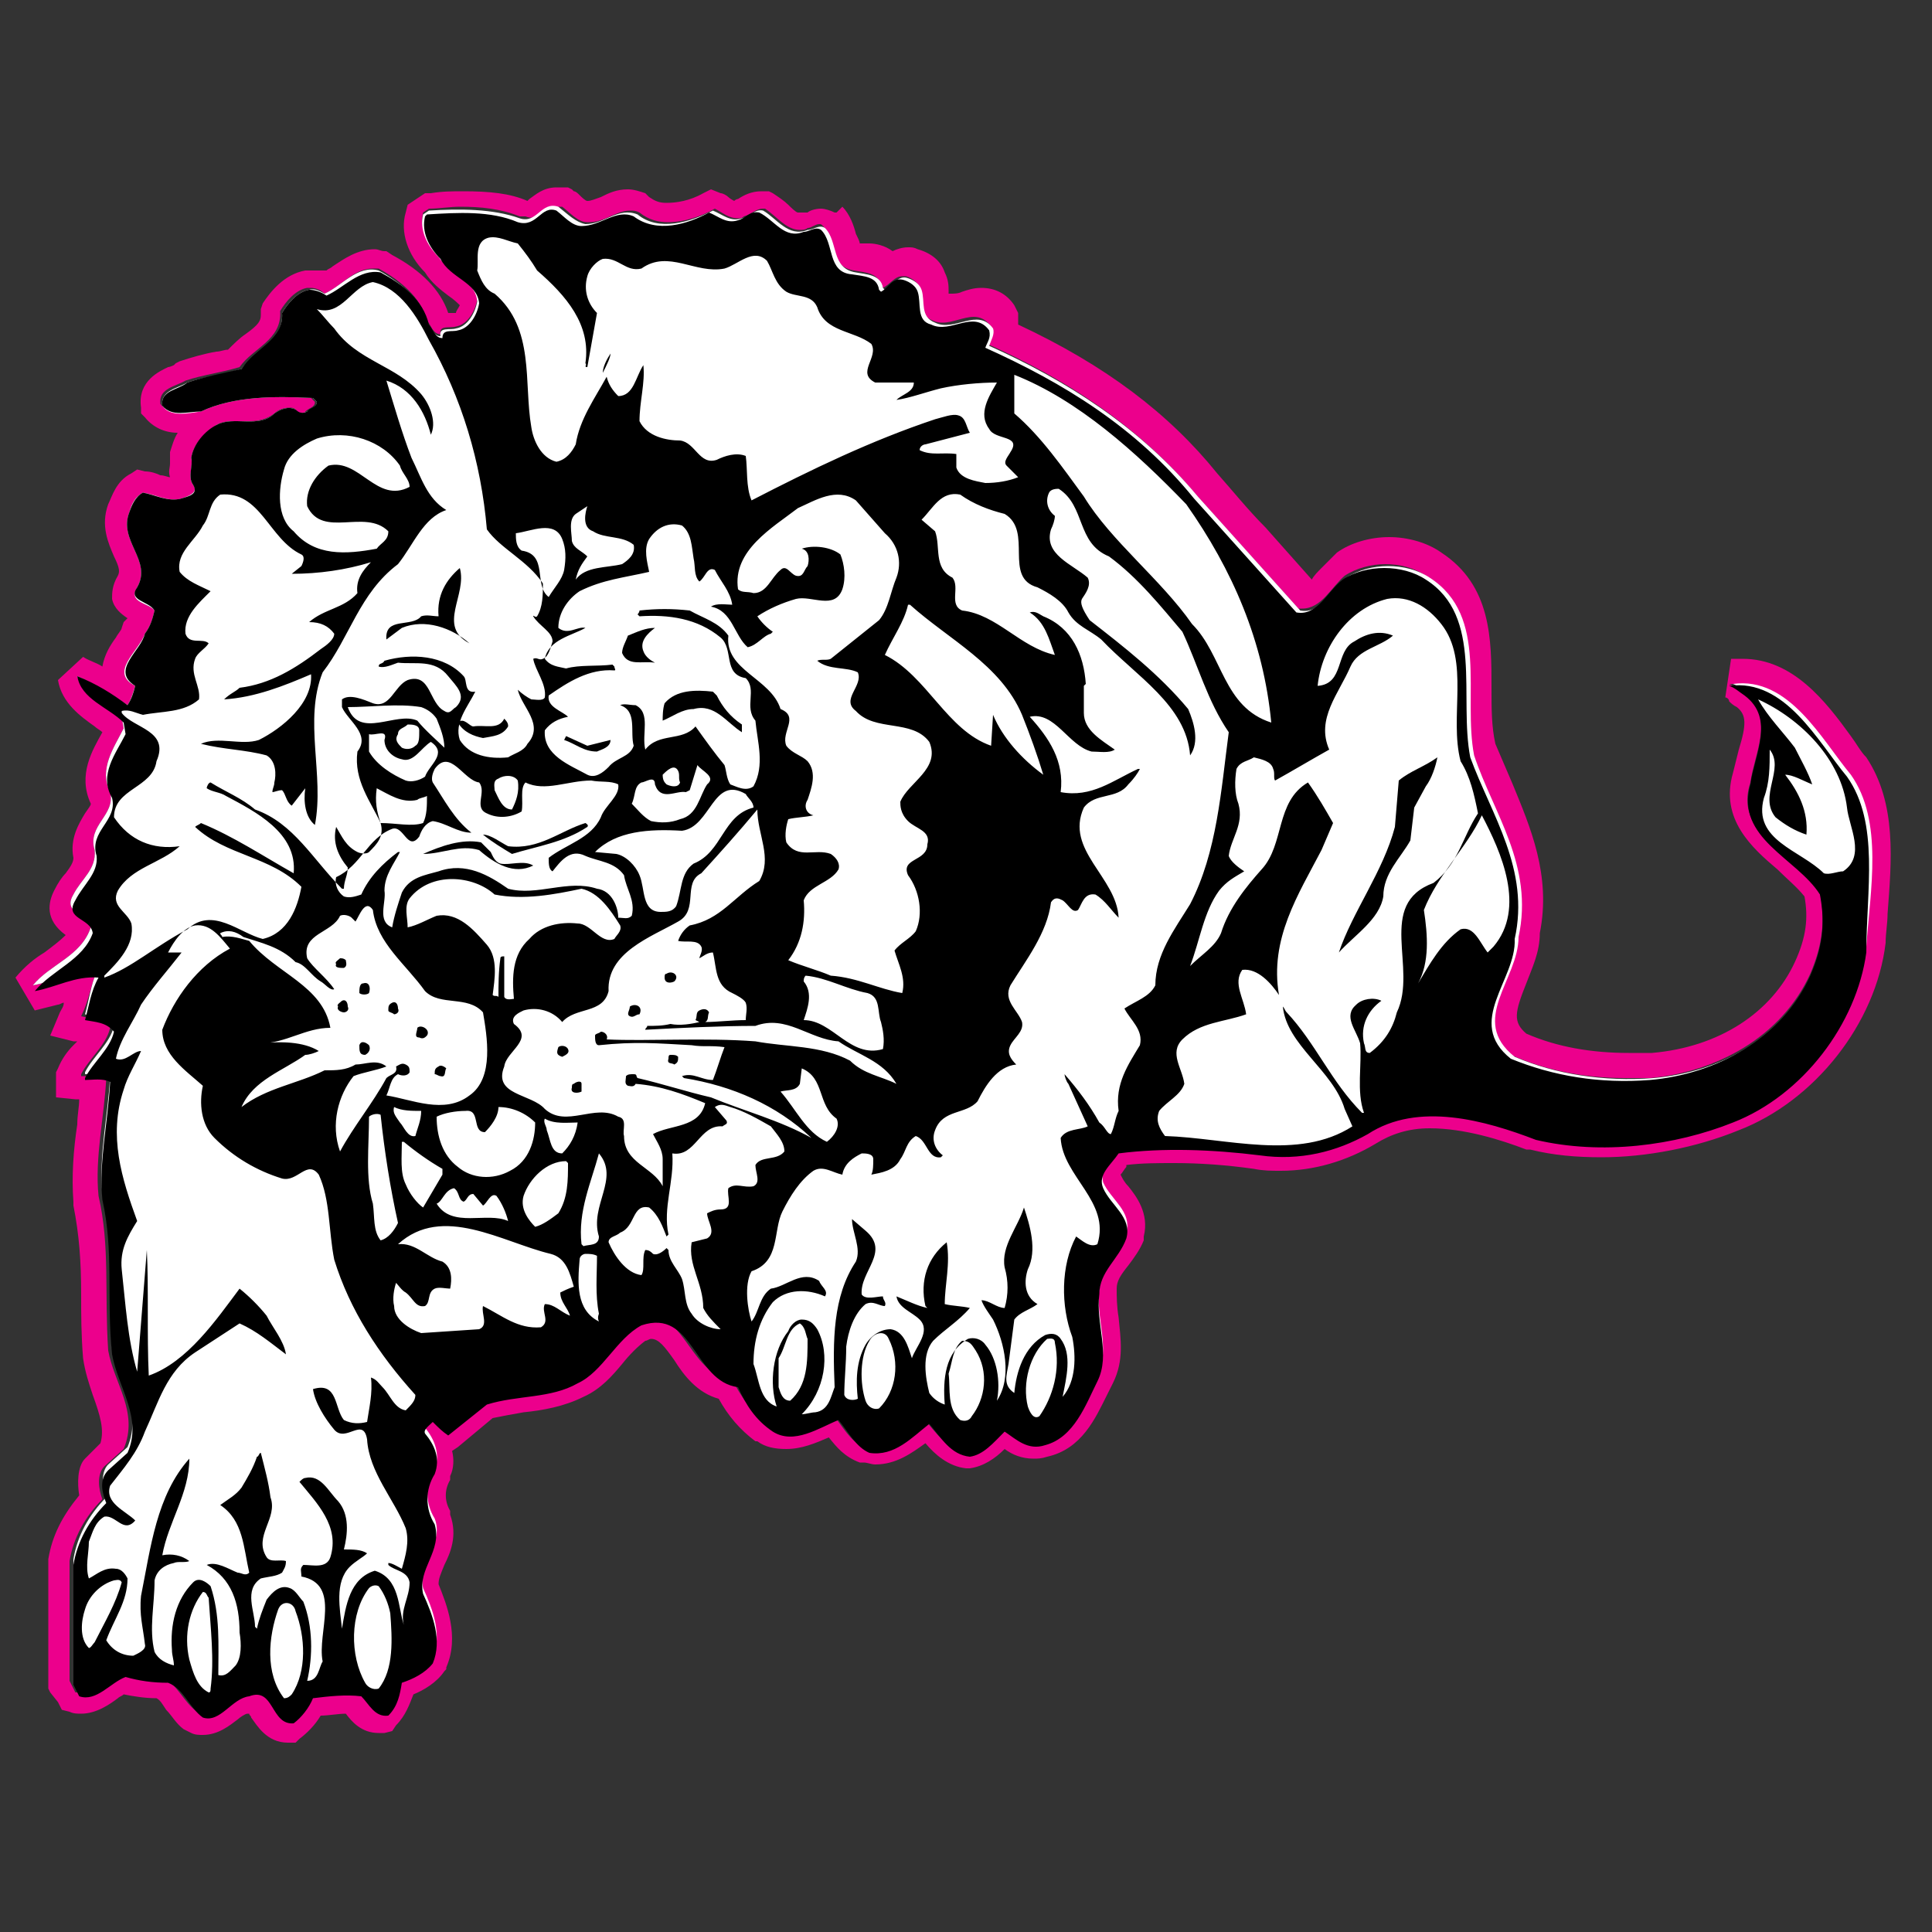 <?xml version="1.0" encoding="utf-8"?>
<!-- Generator: Adobe Illustrator 18.1.1, SVG Export Plug-In . SVG Version: 6.00 Build 0)  -->
<!DOCTYPE svg PUBLIC "-//W3C//DTD SVG 1.1//EN" "http://www.w3.org/Graphics/SVG/1.1/DTD/svg11.dtd">
<svg version="1.1" xmlns="http://www.w3.org/2000/svg" xmlns:xlink="http://www.w3.org/1999/xlink" x="0px" y="0px"
	 viewBox="0 0 100 100" enable-background="new 0 0 100 100" xml:space="preserve">
<rect x="0" y="0" width="100" height="100" fill="#333333" stroke="none"/>
<g id="AREA_3">
	<g>
		<path fill="#EC008C" d="M28.8,10.7c0.1,0,0.2,0,0.3,0c0.4,0.3,0.8,0.8,1.3,0.8c0,0,0,0,0.1,0c0.8,0,1.4-0.6,2.1-0.6
			c0.2,0,0.3,0,0.5,0.1c0.5,0.4,1,0.5,1.5,0.5c0.8,0,1.7-0.3,2.4-0.7c0.4,0.2,0.7,0.5,1.2,0.5c0.1,0,0.2,0,0.3-0.1
			c0.4-0.1,0.6-0.4,1-0.4c0,0,0.1,0,0.1,0c0.6,0.4,1.1,1.1,1.8,1.1c0.1,0,0.3,0,0.4-0.1c0,0,0,0,0,0c0.2,0,0.4-0.2,0.6-0.2
			c0.1,0,0.1,0,0.2,0.1c0.7,0.7,0.3,2.1,1.6,2.3c0.5,0.1,1.3,0.1,1.4,0.8l0.1,0.1c0.4-0.2,0.6-0.6,1-0.6c0.1,0,0.1,0,0.2,0
			c0.3,0.1,0.6,0.3,0.7,0.6c0.2,0.6-0.1,1.4,0.7,1.7c0.2,0.1,0.4,0.1,0.5,0.1c0.5,0,1.1-0.3,1.6-0.3c0.3,0,0.6,0.1,0.9,0.5
			c0.1,0.3-0.1,0.6-0.2,0.9c4,1.8,7.8,4.2,10.8,7.8c1.7,1.9,3.6,4,5.3,5.9c0.1,0,0.1,0,0.2,0c1,0,1.5-1.1,2.2-1.7
			c0.6-0.4,1.4-0.6,2.1-0.6c0.8,0,1.5,0.2,2.1,0.6c3.1,2,1.7,6.1,2.3,9.2c1,3,3.1,5.7,2.3,9.4c0,2.2-2.6,4.3-0.2,6.2
			c1.8,0.8,3.8,1.2,5.9,1.2c0.4,0,0.8,0,1.3,0c3.4-0.3,6.8-2.1,8.3-5.4c0.6-1.4,0.8-2.7,0.5-4.2c-1.3-2-4.5-3-3.6-5.7
			c0.2-1.5,1.3-3.4-0.3-4.6c-0.3-0.1-0.5-0.4-0.8-0.5c0.2,0,0.3,0,0.5,0c2.6,0,4.2,3,5.6,4.7c1.7,2.4,1,6,0.8,8.9
			c-0.5,3.8-3.3,7.4-6.9,8.8c-2,0.8-4.4,1.3-6.7,1.3c-1.2,0-2.3-0.1-3.5-0.4c-1.6-0.6-3.5-1.2-5.3-1.2c-1.2,0-2.3,0.3-3.4,0.9
			c-1.3,0.8-2.8,1.2-4.4,1.2c-0.4,0-0.8,0-1.2-0.1c-1.4-0.2-2.8-0.3-4.3-0.3c-1,0-2.1,0.1-3.1,0.2c-0.4,0.5-1,1-0.8,1.8
			c0.4,0.9,1.5,1.5,1.2,2.6c-0.4,1-1.4,1.7-1.4,2.9c-0.2,1.5,0.6,3.1-0.1,4.5c-0.6,1.2-1.2,2.9-2.7,3.3c-0.1,0-0.3,0.1-0.4,0.1
			c-0.7,0-1.1-0.4-1.7-0.8c-0.5,0.5-1,1.2-1.8,1.3c-0.9-0.1-1.5-1-2.1-1.7c-0.8,0.6-1.6,1.5-2.7,1.5c-0.1,0-0.3,0-0.4,0
			c-0.7-0.3-1.1-1.1-1.6-1.7c-0.8,0.3-1.6,0.8-2.5,0.8c-0.3,0-0.6-0.1-0.9-0.3c-0.8-0.6-1.4-1.5-1.8-2.3c-2.1-0.2-2.4-3.3-4.3-3.3
			c-0.2,0-0.5,0-0.7,0.1c-1.3,0.6-2,2.3-3.3,3c-1.5,0.8-3.1,0.6-4.7,1.1l-2,1.6c-0.3-0.1-0.6-0.4-0.8-0.7c-0.1,0.1-0.5,0.3-0.4,0.6
			c0.5,0.6,0.8,1.4,0.5,2.1c-0.5,0.8-0.5,1.8,0,2.6c0.5,1.3-0.9,2.2-0.6,3.6c0.5,1.1,1,2.4,0.5,3.6c-0.4,0.6-1,0.8-1.6,1
			c-0.1,0.6-0.3,1.2-0.7,1.7c0,0-0.1,0-0.1,0c-0.6,0-0.8-0.7-1.2-1c-0.1,0-0.3,0-0.4,0c-0.7,0-1.4,0-2.1,0.1c-0.2,0.5-0.6,1-1,1.3
			c0,0,0,0-0.1,0c-1,0-1-1.5-1.9-1.5c-0.1,0-0.2,0-0.4,0.1c-0.8,0.1-1.3,1.2-2.1,1.2c-0.1,0-0.2,0-0.3,0c-0.7-0.5-1-1.4-1.8-1.8
			c-0.8,0-1.5-0.1-2.2-0.3c-0.7,0.3-1.3,1.1-2,1.1c-0.1,0-0.2,0-0.3,0l-0.3-0.6v-6.2c0.2-1.2,0.8-2.3,1.7-3.2
			c-0.2-0.5-0.3-1.3,0.1-1.7l1-0.9c0.8-1.9-0.5-3.4-0.8-5.1c-0.2-3,0.1-5.4-0.5-8c-0.2-2,0.3-4.1,0.4-6.1c-0.2-0.1-0.4-0.1-0.6-0.1
			c-0.2,0-0.3,0-0.5,0c-0.1,0-0.1,0-0.2,0v-0.1c0.4-0.8,1.3-1.5,1.5-2.4c-0.4-0.4-1-0.5-1.5-0.6C4.6,51.8,4.7,51,5,50.3
			c-0.1,0-0.2,0-0.2,0c-1.1,0-2,0.5-3.1,0.7c0.9-1.1,2.5-1.5,3-3c-0.1-0.7-1.5-0.7-0.9-1.7c0.4-0.8,1.2-1.3,1.1-2.3
			c-0.4-1.3,1.1-1.8,0.8-3c-0.6-1.2,0.2-2.3,0.7-3.3l-0.1-0.6C5.6,36.6,4.3,36.2,4,35c0.9,0.4,1.7,0.9,2.6,1.5
			c0.2-0.3,0.3-0.7,0.4-1c-1.4-0.7,0.2-1.8,0.5-2.7C7.8,32.4,7.9,32,8,31.6c-0.3-0.4-1.4-0.4-0.9-1.2C7.9,29,6.1,28,6.7,26.5
			c0.1-0.4,0.3-0.8,0.7-1c0.5,0.1,1.1,0.4,1.6,0.4c0.1,0,0.3,0,0.4-0.1c0.3-0.1,0.9-0.3,0.6-0.7c-0.3-0.4,0-0.9-0.1-1.4
			c0.1-0.7,0.7-1.3,1.3-1.7c0.3-0.2,0.7-0.2,1-0.2c0.2,0,0.4,0,0.7,0c0.5,0,0.9-0.1,1.3-0.4c0.2-0.2,0.5-0.3,0.8-0.3
			c0.1,0,0.2,0,0.3,0.1c0.1,0.1,0.2,0.2,0.3,0.2c0.1,0,0.2,0,0.2-0.1c0.2-0.2,0.5-0.2,0.5-0.5l-0.2-0.2c-0.5,0-1.1-0.1-1.7-0.1
			c-1.5,0-2.9,0.2-4.1,0.7c-0.3,0-0.7,0.1-1.1,0.1c-0.4,0-0.7-0.1-0.9-0.4c-0.1-0.8,0.8-0.9,1.3-1.2c0.9-0.3,1.8-0.4,2.8-0.7
			c0.7-1,2.2-1.4,2.1-2.9c0.3-0.5,0.8-1.1,1.4-1.2c0.1,0,0.1,0,0.2,0c0.2,0,0.5,0.1,0.7,0.3c0.9-0.4,1.5-1.3,2.5-1.3
			c0.1,0,0.2,0,0.3,0c1.1,0.6,2.2,1.5,2.5,2.7c0.2,0.2,0.3,0.7,0.7,0.7c-0.1-0.5,0.5-0.3,0.8-0.4c0.6-0.1,1-0.8,1.1-1.4
			c-0.1-1.1-1.4-1.4-2-2.3c-0.6-0.6-1-1.4-0.8-2.2l0.3-0.2c0.5,0,1.1-0.1,1.6-0.1c1.1,0,2.1,0.1,3.1,0.5c0.1,0,0.2,0,0.3,0
			C27.9,11.5,28.2,10.7,28.8,10.7 M28.8,9.7L28.8,9.7c-0.7,0-1.1,0.4-1.4,0.6c0,0-0.1,0.1-0.1,0.1C26.4,10,25.3,9.9,24,9.9
			c-0.6,0-1.1,0-1.7,0.1l-0.3,0l-0.3,0.2l-0.3,0.2l-0.3,0.2L21,11c-0.3,1,0.1,2.2,1,3.1c0.3,0.5,0.8,0.9,1.2,1.2
			c0.3,0.2,0.5,0.4,0.6,0.5c-0.1,0.2-0.2,0.3-0.2,0.4l-0.2,0l0,0c-0.1,0-0.1,0-0.2,0c-0.4-1.2-1.4-2.2-2.9-3L20,13l-0.1,0
			c-0.2,0-0.3-0.1-0.5-0.1c-0.9,0-1.6,0.5-2.2,0.9c-0.1,0.1-0.2,0.1-0.3,0.2C16.6,14,16.4,14,16.2,14c-0.1,0-0.2,0-0.4,0
			c-1.1,0.2-1.8,1.1-2.2,1.7L13.5,16l0,0.3c0,0.3-0.1,0.5-0.8,1c-0.3,0.2-0.6,0.5-0.9,0.8c-0.2,0-0.4,0.1-0.6,0.1
			c-0.6,0.1-1.3,0.3-1.9,0.5l-0.2,0.1L9,18.9c0,0-0.2,0.1-0.3,0.1c-0.4,0.2-1.6,0.7-1.4,2.1l0,0.3l0.2,0.2c0.4,0.5,1,0.8,1.7,0.8
			c-0.2,0.3-0.3,0.7-0.4,1l0,0.2l0,0.2c0,0,0,0.1,0,0.2c0,0.2-0.1,0.4,0,0.7c-0.1,0-0.3-0.1-0.5-0.1c-0.2-0.1-0.5-0.2-0.8-0.2
			l-0.4-0.1l-0.3,0.2c-0.8,0.4-1,1.2-1.2,1.6c-0.4,1.1,0,2,0.3,2.7c0.3,0.6,0.3,0.8,0.2,1c-0.3,0.5-0.3,0.9-0.3,1.2
			c0.1,0.5,0.5,0.8,0.8,1c0,0,0,0,0,0l-0.2,0.2l-0.1,0.3c0,0.1-0.2,0.3-0.3,0.5c-0.3,0.4-0.6,0.9-0.7,1.5c-0.3-0.2-0.7-0.3-1-0.5
			L3,35.2c0.2,1.2,1.2,1.9,1.9,2.4c0.1,0.1,0.3,0.2,0.4,0.3c-0.5,0.9-1.3,2.2-0.6,3.7c0,0.1-0.1,0.2-0.3,0.5
			c-0.3,0.5-0.8,1.3-0.6,2.3c0,0.2-0.1,0.4-0.4,0.8c-0.2,0.2-0.4,0.5-0.6,0.9c-0.3,0.6-0.5,1.5,0.6,2.3c-0.3,0.3-0.7,0.6-1.1,0.9
			c-0.5,0.3-1,0.7-1.5,1.3l1,1.7c0.4-0.1,0.8-0.2,1.2-0.3c0.1,0,0.2-0.1,0.3-0.1c0,0.2-0.1,0.3-0.2,0.5l-0.5,1.2l1.2,0.3
			c0.1,0,0.2,0,0.2,0c-0.1,0.1-0.1,0.1-0.2,0.2c-0.3,0.3-0.6,0.7-0.8,1.2l-0.1,0.2v0.2v0.1v1l1,0.1c0.1,0,0.2,0,0.2,0
			c0,0.4-0.1,0.8-0.1,1.3c-0.2,1.3-0.3,2.7-0.2,4l0,0.1l0,0.1c0.3,1.5,0.4,2.9,0.4,4.6c0,1,0,2.1,0.1,3.3l0,0l0,0
			c0.1,0.7,0.3,1.3,0.5,1.9c0.4,1.1,0.6,1.8,0.4,2.5l-0.8,0.8C4,75.9,4,76.8,4.1,77.4c-0.9,1.1-1.4,2.1-1.6,3.3l0,0.1v0.1v6.2v0.3
			l0.1,0.2L3,88.1l0.2,0.4l0.4,0.1c0.2,0.1,0.4,0.1,0.6,0.1c0.8,0,1.5-0.5,1.9-0.8c0.1-0.1,0.2-0.1,0.3-0.2c0.5,0.1,1.1,0.2,1.7,0.2
			c0.2,0.1,0.3,0.3,0.5,0.6c0.3,0.3,0.5,0.7,0.9,1l0.2,0.1l0.2,0.1c0.2,0.1,0.4,0.1,0.6,0.1c0.8,0,1.4-0.5,1.8-0.8
			c0.1-0.1,0.4-0.3,0.5-0.3l0.1,0c0,0.1,0.1,0.1,0.1,0.2c0.3,0.4,0.8,1.3,1.9,1.3c0,0,0.1,0,0.1,0l0.3,0l0.2-0.2
			c0.4-0.3,0.8-0.7,1.1-1.2c0.4,0,0.9-0.1,1.3-0.1c0,0,0,0,0,0c0.3,0.4,0.8,1,1.7,1c0.1,0,0.2,0,0.3,0l0.4-0.1l0.2-0.3
			c0.5-0.5,0.7-1.1,0.9-1.6c0.5-0.2,1.2-0.6,1.6-1.2l0.1-0.1l0-0.1c0.7-1.6,0-3.3-0.4-4.3c0-0.3,0.1-0.5,0.3-1
			c0.3-0.6,0.7-1.5,0.3-2.6l0-0.1l0-0.1c-0.3-0.5-0.3-1.1,0-1.6l0-0.1l0-0.1c0.2-0.4,0.2-0.9,0.1-1.3l0.3-0.2l1.8-1.5
			c0.5-0.1,1-0.2,1.6-0.3c1-0.1,2.1-0.3,3.1-0.8c0.9-0.4,1.5-1.1,2-1.7c0.4-0.5,0.8-0.9,1.2-1.2c0.1,0,0.2-0.1,0.3-0.1
			c0.4,0,0.7,0.4,1.2,1.1c0.5,0.8,1.2,1.7,2.3,2c0.5,0.9,1.1,1.6,1.9,2.2l0,0l0.1,0c0.4,0.3,0.9,0.4,1.5,0.4c0.8,0,1.5-0.3,2.2-0.6
			c0.4,0.5,0.8,1,1.6,1.3l0.1,0l0.1,0c0.2,0,0.4,0.1,0.6,0.1c1.1,0,1.9-0.6,2.6-1.1c0.5,0.6,1.2,1.2,2.1,1.3l0.1,0l0.1,0
			c0.7-0.1,1.3-0.5,1.8-1c0.4,0.3,0.9,0.5,1.5,0.5c0.2,0,0.4,0,0.7-0.1c1.8-0.4,2.5-2,3.1-3.2c0.1-0.2,0.2-0.4,0.3-0.6
			c0.6-1.2,0.4-2.3,0.3-3.4c-0.1-0.6-0.1-1.1-0.1-1.5l0,0l0,0c0-0.4,0.2-0.7,0.6-1.2c0.3-0.4,0.6-0.8,0.8-1.3l0-0.1l0-0.1
			c0.3-1.2-0.4-2.1-0.8-2.6c-0.2-0.2-0.3-0.4-0.4-0.6c0.1-0.1,0.2-0.3,0.3-0.4c0,0,0,0,0-0.1c0.8-0.1,1.6-0.1,2.5-0.1
			c1.3,0,2.7,0.1,4.1,0.3c0.5,0.1,0.9,0.1,1.4,0.1c1.7,0,3.4-0.5,4.9-1.4c0.8-0.5,1.7-0.8,2.8-0.8c1.8,0,3.7,0.6,5,1.1l0.1,0l0.1,0
			c1.2,0.3,2.4,0.4,3.7,0.4c2.3,0,4.9-0.5,7.1-1.4c3.9-1.5,7.1-5.5,7.6-9.7l0,0l0,0c0-0.5,0.1-1,0.1-1.5c0.2-2.7,0.5-5.7-1.1-8.1
			l0,0l0,0c-0.3-0.3-0.5-0.7-0.8-1.1c-1.3-1.8-3-4-5.6-4c-0.2,0-0.4,0-0.6,0l-0.3,2c0.1,0,0.2,0.1,0.2,0.2c0.1,0.1,0.2,0.2,0.4,0.3
			c0.5,0.4,0.5,0.9,0.1,2.2c-0.1,0.4-0.2,0.8-0.3,1.2c-0.7,2.4,1,3.9,2.3,5c0.5,0.5,1,0.9,1.4,1.4c0.2,1.1,0.1,2.1-0.5,3.4
			c-1.2,2.6-3.9,4.4-7.4,4.7c-0.4,0-0.8,0-1.2,0c-1.9,0-3.7-0.3-5.3-1c-0.7-0.6-0.6-1.1,0-2.6c0.3-0.8,0.7-1.6,0.7-2.6
			c0.6-3-0.5-5.5-1.4-7.7c-0.3-0.7-0.6-1.4-0.9-2.1c-0.2-0.9-0.2-1.8-0.2-2.9c0-2.5,0-5.3-2.6-7c-0.7-0.5-1.7-0.8-2.7-0.8
			c-1,0-2,0.3-2.7,0.8l0,0l0,0c-0.3,0.3-0.6,0.6-0.8,0.8c-0.2,0.2-0.4,0.4-0.5,0.6c-0.8-0.9-1.6-1.8-2.4-2.7
			c-0.9-0.9-1.7-1.9-2.5-2.8c-2.5-3.1-5.8-5.6-10.3-7.7c0-0.2,0-0.4,0-0.6l-0.1-0.2l-0.1-0.2c-0.4-0.6-1-0.9-1.7-0.9
			c-0.4,0-0.7,0.1-1,0.2c-0.2,0.1-0.4,0.1-0.6,0.1c0,0,0,0-0.1,0c0,0,0-0.1,0-0.1c0-0.3,0-0.6-0.2-1c-0.2-0.6-0.7-1-1.4-1.2
			c-0.2-0.1-0.3-0.1-0.5-0.1c-0.3,0-0.6,0.1-0.8,0.2c-0.4-0.3-0.9-0.4-1.2-0.4c-0.1,0-0.2,0-0.2,0l-0.1,0l-0.1,0c-0.1,0-0.1,0-0.1,0
			c0-0.1-0.1-0.3-0.2-0.5c-0.1-0.4-0.3-1-0.7-1.4L43.3,11L43.2,11c-0.2-0.1-0.5-0.2-0.7-0.2c-0.3,0-0.6,0.1-0.7,0.2l0,0l-0.2,0
			L41.4,11c0,0-0.1,0-0.1,0c-0.1,0-0.4-0.3-0.5-0.4c-0.2-0.2-0.5-0.4-0.8-0.6l-0.2-0.1l-0.2,0c-0.1,0-0.2,0-0.2,0
			c-0.5,0-0.9,0.2-1.2,0.4c-0.1,0-0.2,0.1-0.2,0.1l0,0l0,0c0,0-0.2-0.1-0.3-0.2c-0.1-0.1-0.3-0.2-0.4-0.2l-0.5-0.2L36.4,10
			c-0.7,0.4-1.4,0.5-1.9,0.5c-0.4,0-0.6-0.1-0.9-0.3l-0.1-0.1l-0.1-0.1c-0.3-0.1-0.6-0.2-0.9-0.2c-0.6,0-1,0.2-1.4,0.4
			c-0.3,0.1-0.5,0.2-0.7,0.2c-0.1,0-0.3-0.2-0.4-0.3c-0.1-0.1-0.2-0.2-0.3-0.2l-0.1-0.1l-0.2-0.1C29.2,9.7,29,9.7,28.8,9.7L28.8,9.7
			z"/>
	</g>
</g>
<g id="AREA_2">
	<path fill="#FFFFFF" d="M30.3,11.6c1,0,1.7-0.9,2.7-0.5c1.1,0.9,2.7,0.4,3.9-0.2c0.5,0.2,0.9,0.6,1.5,0.4c0.4-0.1,0.7-0.5,1.1-0.4
		c0.7,0.4,1.3,1.4,2.3,1c0.3,0,0.6-0.3,0.9-0.1c0.7,0.7,0.3,2.1,1.6,2.3c0.5,0.1,1.3,0.1,1.4,0.8l0.1,0.1c0.4-0.2,0.7-0.8,1.2-0.6
		c0.3,0.1,0.6,0.3,0.7,0.6c0.2,0.6-0.1,1.4,0.7,1.7c1,0.5,2.2-0.8,3,0.3c0.1,0.3-0.1,0.6-0.2,0.9c4,1.8,7.8,4.2,10.8,7.8
		c1.7,1.9,3.6,4,5.3,5.9c1.1,0.2,1.6-1.1,2.4-1.7c1.2-0.8,3.1-0.8,4.3,0c3.1,2,1.7,6.1,2.3,9.2c1,3,3.1,5.7,2.3,9.4
		c0,2.2-2.6,4.3-0.2,6.2c2.1,0.9,4.6,1.3,7.2,1.1c3.4-0.3,6.8-2.1,8.3-5.4c0.6-1.4,0.8-2.7,0.5-4.2c-1.3-2-4.5-3-3.6-5.7
		c0.2-1.5,1.3-3.4-0.3-4.6c-0.3-0.1-0.5-0.4-0.8-0.5c2.9-0.4,4.6,2.9,6.1,4.7c1.7,2.4,1,6,0.8,8.9c-0.5,3.8-3.3,7.4-6.9,8.8
		c-3,1.2-6.8,1.7-10.2,0.9c-2.6-1-6.1-2-8.7-0.3c-1.6,1-3.5,1.4-5.6,1.1c-2.4-0.3-5-0.4-7.3-0.1c-0.4,0.5-1,1-0.8,1.8
		c0.4,0.9,1.5,1.5,1.2,2.6c-0.4,1-1.4,1.7-1.4,2.9c-0.2,1.5,0.6,3.1-0.1,4.5c-0.6,1.2-1.2,2.9-2.7,3.3c-0.9,0.2-1.4-0.3-2.1-0.7
		c-0.5,0.5-1,1.2-1.8,1.3c-0.9-0.1-1.5-1-2.1-1.7c-0.9,0.7-1.8,1.7-3.1,1.5c-0.7-0.3-1.1-1.1-1.6-1.7c-1,0.4-2.3,1.3-3.4,0.6
		c-0.8-0.6-1.4-1.5-1.8-2.3c-2.3-0.2-2.4-4-5-3.2c-1.3,0.6-2,2.3-3.3,3c-1.5,0.8-3.1,0.6-4.7,1.1l-2,1.6c-0.3-0.1-0.6-0.4-0.8-0.7
		c-0.1,0.1-0.5,0.3-0.4,0.6c0.5,0.6,0.8,1.4,0.5,2.1c-0.5,0.8-0.5,1.8,0,2.6c0.5,1.3-0.9,2.2-0.6,3.6c0.5,1.1,1,2.4,0.5,3.6
		c-0.4,0.6-1,0.8-1.6,1c-0.1,0.6-0.3,1.2-0.7,1.7c-0.7,0.1-0.9-0.6-1.4-1c-0.8,0-1.7,0-2.5,0.1c-0.2,0.5-0.6,1-1,1.3
		c-1.2,0.1-1-1.9-2.3-1.4c-0.9,0.1-1.4,1.4-2.4,1.1c-0.7-0.5-1-1.4-1.8-1.8c-0.8,0-1.5-0.1-2.2-0.3c-0.8,0.4-1.4,1.3-2.4,1l-0.3-0.6
		v-6.2c0.2-1.2,0.8-2.3,1.7-3.2c-0.2-0.5-0.3-1.3,0.1-1.7l1-0.9c0.8-1.9-0.5-3.4-0.8-5.1c-0.2-3,0.1-5.4-0.5-8
		c-0.2-2,0.3-4.1,0.4-6.1c-0.3-0.2-0.8-0.1-1.3-0.1v-0.1c0.4-0.8,1.3-1.5,1.5-2.4c-0.4-0.4-1-0.5-1.5-0.6C4.6,51.8,4.7,51,5,50.3
		c-1.2-0.1-2.2,0.5-3.3,0.7c0.9-1.1,2.5-1.5,3-3c-0.1-0.7-1.5-0.7-0.9-1.7c0.4-0.8,1.2-1.3,1.1-2.3c-0.4-1.3,1.1-1.8,0.8-3
		c-0.6-1.2,0.2-2.3,0.7-3.3l-0.1-0.6C5.6,36.6,4.3,36.2,4,35c0.9,0.4,1.7,0.9,2.6,1.5c0.2-0.3,0.3-0.7,0.4-1
		c-1.4-0.7,0.2-1.8,0.5-2.7C7.8,32.4,7.9,32,8,31.6c-0.3-0.4-1.4-0.4-0.9-1.2C7.9,29,6.1,28,6.7,26.5c0.1-0.4,0.3-0.8,0.7-1
		c0.7,0.1,1.3,0.5,2,0.3c0.3-0.1,0.9-0.3,0.6-0.7c-0.3-0.4,0-0.9-0.1-1.4c0.1-0.7,0.7-1.3,1.3-1.7c0.9-0.5,2.2,0.2,3-0.6
		c0.3-0.2,0.7-0.4,1.1-0.2c0.1,0.2,0.4,0.2,0.6,0.1c0.2-0.2,0.5-0.2,0.5-0.5l-0.2-0.2c-2-0.1-4.1-0.1-5.8,0.7
		c-0.7,0.1-1.6,0.3-2-0.3c-0.1-0.8,0.8-0.9,1.3-1.2c0.9-0.3,1.8-0.4,2.8-0.7c0.7-1,2.2-1.4,2.1-2.9c0.3-0.5,0.8-1.1,1.4-1.2
		c0.3-0.1,0.6,0.1,0.8,0.2c0.9-0.4,1.7-1.5,2.8-1.2c1.1,0.6,2.2,1.5,2.5,2.7c0.2,0.2,0.3,0.7,0.7,0.7c-0.1-0.5,0.5-0.3,0.8-0.4
		c0.6-0.1,1-0.8,1.1-1.4c-0.1-1.1-1.4-1.4-2-2.3c-0.6-0.6-1-1.4-0.8-2.2l0.3-0.2c1.6-0.1,3.3-0.1,4.7,0.4c0.9,0.3,1.1-0.9,2-0.6
		C29.4,11.1,29.8,11.5,30.3,11.6L30.3,11.6z"/>
</g>
<g id="AREA_1">
	<g>
		<path d="M95.6,40.2c-1.5-1.8-3.2-5.1-6.1-4.7c0.3,0.1,0.5,0.3,0.8,0.5c1.6,1.2,0.5,3.1,0.3,4.6c-0.8,2.8,2.4,3.8,3.6,5.7
			c0.3,1.6,0.1,2.8-0.5,4.2c-1.5,3.3-4.9,5.1-8.3,5.4c-2.6,0.2-5-0.2-7.2-1.1c-2.4-1.9,0.3-4.1,0.2-6.2c0.8-3.6-1.2-6.4-2.3-9.4
			c-0.6-3.1,0.7-7.3-2.3-9.2c-1.2-0.8-3.1-0.8-4.3,0c-0.8,0.6-1.3,1.9-2.4,1.7c-1.7-1.9-3.6-4-5.3-5.9c-3-3.7-6.8-6-10.8-7.8
			c0.1-0.3,0.3-0.5,0.2-0.9c-0.8-1.1-2,0.2-3-0.3c-0.8-0.2-0.5-1.1-0.7-1.7c-0.1-0.3-0.4-0.5-0.7-0.6c-0.6-0.2-0.8,0.4-1.2,0.6
			l-0.1-0.1c-0.1-0.7-0.8-0.7-1.4-0.8c-1.3-0.1-0.9-1.6-1.6-2.3c-0.3-0.2-0.6,0.1-0.9,0.1c-1,0.4-1.5-0.6-2.3-1
			c-0.5-0.1-0.7,0.3-1.1,0.4c-0.6,0.2-1-0.2-1.5-0.4c-1.1,0.6-2.7,1.1-3.9,0.2c-0.9-0.4-1.7,0.5-2.7,0.5c-0.5,0-0.9-0.5-1.3-0.8
			c-0.8-0.3-1,0.9-2,0.6c-1.4-0.6-3.1-0.5-4.7-0.4L22,11.2c-0.2,0.8,0.2,1.6,0.8,2.2c0.5,1,1.9,1.2,2,2.3c-0.1,0.6-0.5,1.3-1.1,1.4
			c-0.3,0.1-0.8-0.1-0.8,0.4c-0.4,0-0.5-0.5-0.7-0.7c-0.3-1.3-1.4-2.1-2.5-2.7c-1.1-0.2-1.9,0.8-2.8,1.2C16.6,15.1,16.3,15,16,15
			c-0.6,0.1-1.1,0.7-1.4,1.2c0.1,1.4-1.4,1.8-2.1,2.9c-0.9,0.2-1.9,0.4-2.8,0.7c-0.5,0.4-1.4,0.4-1.3,1.2c0.5,0.6,1.3,0.3,2,0.3
			c1.7-0.8,3.8-0.8,5.8-0.7l0.2,0.2c0,0.3-0.4,0.3-0.5,0.5c-0.2,0.1-0.4,0.1-0.6-0.1c-0.4-0.2-0.8,0-1.1,0.2c-0.8,0.8-2.1,0.1-3,0.6
			c-0.6,0.3-1.2,1-1.3,1.7c0.1,0.4-0.2,1,0.1,1.4c0.3,0.5-0.3,0.6-0.6,0.7c-0.7,0.2-1.4-0.2-2-0.3c-0.4,0.2-0.6,0.7-0.7,1
			C6.1,28,7.9,29,7.1,30.4c-0.5,0.7,0.6,0.7,0.9,1.2c-0.1,0.4-0.2,0.8-0.5,1.2c-0.2,0.9-1.8,1.9-0.5,2.7c-0.1,0.4-0.2,0.7-0.4,1
			C5.8,35.9,5,35.4,4,35c0.2,1.2,1.6,1.6,2.4,2.4l0.1,0.6c-0.5,1-1.4,2.1-0.7,3.3c0.3,1.2-1.2,1.7-0.8,3c0.1,0.9-0.7,1.5-1.1,2.3
			c-0.6,1,0.8,0.9,0.9,1.7c-0.5,1.4-2.1,1.9-3,3c1.1-0.2,2.1-0.8,3.3-0.7c-0.4,0.7-0.5,1.5-0.7,2.2c0.5,0.1,1.1,0.1,1.5,0.6
			c-0.2,0.9-1.1,1.6-1.5,2.4v0.1c0.4,0,0.9-0.1,1.3,0.1c-0.1,2-0.6,4.2-0.4,6.1c0.6,2.7,0.2,5,0.5,8c0.3,1.7,1.6,3.3,0.8,5.1l-1,0.9
			c-0.5,0.5-0.3,1.2-0.1,1.7c-0.9,0.9-1.5,2-1.7,3.2v6.2l0.3,0.6c0.9,0.3,1.6-0.7,2.4-1c0.7,0.2,1.4,0.3,2.2,0.3
			c0.8,0.3,1.1,1.3,1.8,1.8c0.9,0.3,1.5-1,2.4-1.1c1.3-0.5,1.1,1.5,2.3,1.4c0.4-0.3,0.8-0.8,1-1.3c0.8-0.1,1.7-0.2,2.5-0.1
			c0.4,0.4,0.7,1.1,1.4,1c0.5-0.5,0.6-1.1,0.7-1.7c0.6-0.2,1.2-0.5,1.6-1c0.5-1.2,0-2.5-0.5-3.6c-0.3-1.3,1-2.2,0.6-3.6
			c-0.5-0.8-0.5-1.8,0-2.6c0.3-0.8,0-1.5-0.5-2.1c-0.1-0.2,0.2-0.4,0.4-0.6c0.3,0.3,0.5,0.5,0.8,0.7l2-1.6c1.6-0.5,3.3-0.3,4.7-1.1
			c1.3-0.6,2-2.3,3.3-3c2.7-0.9,2.7,2.9,5,3.2c0.4,0.9,0.9,1.7,1.8,2.3c1.1,0.7,2.4-0.2,3.4-0.6c0.5,0.6,0.9,1.4,1.6,1.7
			c1.3,0.2,2.2-0.8,3.1-1.5c0.6,0.7,1.1,1.6,2.1,1.7c0.7-0.1,1.2-0.7,1.8-1.3c0.6,0.4,1.2,1,2.1,0.7c1.5-0.4,2.1-2.1,2.7-3.3
			c0.7-1.4-0.1-3,0.1-4.5c0-1.2,1-1.8,1.4-2.9c0.3-1.1-0.8-1.7-1.2-2.6c-0.3-0.7,0.4-1.2,0.8-1.8c2.3-0.3,4.9-0.2,7.3,0.1
			c2.1,0.3,4-0.2,5.6-1.1c2.6-1.7,6.1-0.7,8.7,0.3c3.4,0.8,7.2,0.3,10.2-0.9c3.6-1.4,6.4-5.1,6.9-8.8C96.6,46.1,97.3,42.6,95.6,40.2
			z M52.5,19.4c3.3,1.3,6.3,4,8.9,6.7c2.4,3.4,4,7.1,4.4,11.3c-2.5-0.8-2.5-3.5-4.1-5.1c-1.6-2.3-4.2-4.3-5.6-6.6
			c-1.1-1.5-2.2-3.1-3.6-4.3V19.4z M24.7,14c0.1-0.5-0.2-1.5,0.6-1.7c0.5-0.1,1,0.2,1.5,0.3c0.4,0.5,0.7,0.9,1,1.4
			c1.5,1.3,2.8,2.8,2.5,4.8c0.1,0.1-0.1,0.2,0.1,0.2l0.5-2.8c-0.5-0.5-0.7-1.2-0.5-1.9c0.1-0.4,0.5-0.8,0.8-0.9
			c0.8-0.1,1.2,0.7,2,0.5c1.4-1,2.8,0.3,4.3,0c0.7-0.2,1.5-1.1,2.2-0.4c0.3,0.5,0.4,1.2,1,1.6c0.5,0.3,1.3,0.1,1.6,0.8
			c0.4,1.3,1.9,1.2,2.8,1.9c0.4,0.7-0.8,1.5,0.2,2h2c0,0.5-0.6,0.6-0.9,0.9c0.7-0.1,1.5-0.4,2.3-0.6c0.9-0.2,2-0.3,2.9-0.3
			c-0.4,0.7-1,1.6-0.4,2.4c0.3,0.6,1.7,0.3,1.1,1.2c-0.1,0.2-0.4,0.5-0.2,0.7l0.6,0.6c-0.5,0.2-1.1,0.3-1.7,0.3
			c-0.5-0.1-1.3-0.2-1.5-0.8l0-0.7c-0.7-0.1-1.3,0.1-1.9-0.2c0-0.2,0.2-0.3,0.3-0.3l2.3-0.6c-0.2-0.3-0.2-0.8-0.6-0.9
			c-0.3-0.1-0.8,0.1-1.2,0.2c-3.3,1.1-6.4,2.6-9.5,4.2c-0.3-0.7-0.2-1.6-0.3-2.3c-0.5-0.2-1.1,0-1.5,0.2c-0.9,0.3-1.1-0.9-1.9-1
			c-0.7,0-1.7-0.2-2.1-1c0-1,0.3-2,0.2-2.9c-0.4,0.6-0.5,1.6-1.3,1.6c-0.3-0.3-0.5-0.6-0.6-1c-0.6,1.1-1.4,2.2-1.6,3.5
			c-0.2,0.4-0.5,0.8-1,0.9c-0.8-0.2-1.2-1.1-1.3-1.8c-0.4-2.3,0.2-5.1-1.9-6.9C25.1,15,24.9,14.5,24.7,14z M47,42.5
			c0.4,0.4,1.2,0.5,1,1.2c0,0.9-1.4,0.7-1,1.6c0.6,0.8,0.8,2,0.4,2.9c-0.3,0.4-0.8,0.6-1.1,1c0.2,0.7,0.6,1.4,0.4,2.2
			c-1.2-0.2-2.3-0.8-3.7-0.9c-0.7-0.3-1.5-0.5-2.2-0.8c0.7-0.9,0.9-2,0.8-3.1c0.3-0.8,1.4-0.9,1.8-1.6c0.1-0.3-0.1-0.6-0.4-0.8
			c-0.8-0.3-1.7,0.3-2.3-0.6c-0.1-0.4,0-0.9,0.1-1.2c0.4-0.1,0.9-0.1,1.3-0.2c-0.4-0.1-0.5-0.5-0.3-0.8c0.2-0.6,0.5-1.4,0-2
			c-0.3-0.3-0.8-0.4-1.1-0.8c-0.3-0.7,0.7-1.5-0.3-1.9c-0.5-1.6-2.9-2-2.7-3.8c-0.5-0.7-1.3-0.9-2-1.3c-0.9-0.1-1.7-0.1-2.6,0
			c0,0.1-0.1,0.2-0.1,0.2l0.1,0.1c1.5-0.1,3,0.1,4.2,1.1c0.7,0.6,0.1,1.9,1.3,2.1c0.6,0.6-0.1,1.5,0.5,2.2c0.1,1.1,0.5,2.3-0.1,3.4
			c-0.4,0.3-0.9,0-1.2-0.1c-0.2-0.3-0.2-0.7-0.3-1c-0.5-0.6-1-1.3-1.5-2c-0.7,0.8-1.9,0.3-2.6,1.2c-0.2-0.8,0.3-1.9-0.5-2.3
			c-0.3,0-0.6-0.1-0.8,0c0.9,0.3,0.5,1.4,0.7,2.1c-0.2,0.6-0.9,0.6-1.3,1.1c-0.3,0.3-0.7,0.6-1.1,0.4c-0.9-0.5-2.3-1-2.2-2.3
			c0.3-0.4,0.7-0.6,1.2-0.7c-0.3-0.3-1.1-0.5-1-1.1c1-0.7,2.1-1.4,3.4-1.3c0.1,0,0-0.1,0-0.2l-0.1-0.1c-0.8,0.1-1.7,0-2.4,0.2
			c-0.4-0.1-0.8-0.1-1.1-0.5c0.2-1,1.4-1.2,2.1-1.6c-0.4-0.1-0.9,0.4-1.4,0c0-0.8,0.5-1.5,1.1-1.9c1.2-0.6,2.3-0.7,3.6-1
			c-0.1-0.5-0.3-1.2,0-1.7c0.4-0.6,1-0.9,1.7-0.7c0.5,0.4,0.5,1.1,0.6,1.7c0.1,0.4,0,0.9,0.3,1.2c0.3-0.2,0.4-0.8,0.8-0.6
			c0.3,0.6,0.8,1.1,0.9,1.8c-0.3,0-0.8-0.1-1.1,0.1c1.1,0.2,1.2,1.5,1.9,2.1c0.5-0.1,0.8-0.6,1.2-0.7l0.1-0.1
			c-0.3-0.2-0.6-0.5-0.8-0.8c0.6-0.4,1.3-0.7,2-0.9c0.8-0.2,2,0.6,2.4-0.5c0.2-0.6,0.1-1.3-0.1-1.8c-0.5-0.4-1.4-0.5-2-0.3
			c0.4,0.1,0.4,0.6,0.3,0.9c-0.2,0.2-0.2,0.6-0.6,0.5c-0.3-0.1-0.5-0.6-0.8-0.3c-0.5,0.4-0.7,1.2-1.4,1.2c-0.3-0.1-0.6,0-0.8-0.2
			c-0.3-2,1.8-3.2,3.1-4.2c0.9-0.4,2-1.1,3-0.4l1.5,1.7c0.7,0.6,0.9,1.5,0.6,2.3c-0.3,0.7-0.4,1.6-0.9,2.2l-2.5,2
			c-0.2,0.1-0.5,0-0.7,0.1c0.6,0.5,1.5,0.3,2.1,0.6c0.3,0.7-0.9,1.4-0.1,2c1,1.1,2.9,0.4,3.8,1.6c0.6,1.4-1.1,2.1-1.5,3.1
			C46.6,41.7,46.6,42.1,47,42.5z M39.1,53.9c-2.6-0.2-5.6,0-7.7-0.1c0.1-0.2-0.1-0.4-0.3-0.4c-0.1,0.1-0.3,0.1-0.3,0.2
			c0,0.2,0,0.5,0.2,0.5c1.9-0.2,3-0.1,4.8,0c0.6,0.1,1,0,1.7,0.1c-0.2,0.5-0.4,1.2-0.6,1.7c-0.6,0-1-0.4-1.6-0.2l0.1,0.1
			c2.5,0.4,4.8,1.4,6.6,3.1c-1.6-0.9-3.5-1.4-5.2-2.1c-1.3-0.3-2.5-0.7-3.8-1c-0.1-0.1,0-0.2-0.2-0.2c-0.2,0-0.3,0-0.4,0.1
			c0,0.2-0.1,0.4,0.1,0.5c0.1,0,0.3,0.1,0.4-0.1c1.3,0.1,2.4,0.5,3.6,1c-0.3,1.3-1.8,1.1-2.7,1.6c0.2,0.4,0.5,0.8,0.5,1.3v1.4
			c-0.5-1-2-1.2-2-2.6c-0.1-0.3,0.2-0.9-0.3-1c-1.2-0.7-2.7,0.6-3.8-0.4c-0.7-0.8-2.7-0.7-2.1-2.2c0.1-0.8,1.6-1.4,0.5-2.2
			c-0.2-0.4,0.3-0.6,0.5-0.7c0.7-0.2,1.5,0,2,0.6c0.7-0.8,2.1-0.4,2.4-1.6c-0.1-2,2.2-2.8,3.6-3.6c1.1-0.6,0.2-2,1.2-2.5
			c1-1.1,1.9-2.1,2.9-3.3c0,1.3,0.8,2.5,0.1,3.7c-1.3,0.8-2,2-3.6,2.3c-0.3,0.2-0.5,0.5-0.6,0.8c0.4,0.1,1-0.1,1.2,0.3
			c0.1,0.2-0.1,0.5-0.1,0.6c0.2-0.1,0.4-0.3,0.7-0.3c0.2,0.8,0.1,1.7,1,2.1c0.2,0.1,0.6,0.3,0.7,0.5c0.1,0.3,0,0.6,0,0.9
			c-0.7,0-1.5,0.1-2.1,0.1c0.2-0.1,0.1-0.3,0.2-0.5c-0.1-0.2-0.3-0.2-0.5-0.1c-0.2,0.1-0.1,0.3-0.2,0.5l0.2,0.1
			c-0.4,0.1-1,0.2-1.5,0.1c-0.4,0.1-0.8,0.1-1.2,0.1c0,0.1-0.1,0.1-0.1,0.2c1.9-0.1,3.9-0.2,5.7-0.2c1.6-0.6,2.8,0.7,4.3,0.8
			c1,0.7,2.3,1,3,2.2c-0.8-0.4-1.7-0.5-2.4-1.2C42.5,54.1,40.7,54.2,39.1,53.9z M42.8,59.1c-1.1-0.5-1.6-1.7-2.4-2.6
			c0.3-0.1,0.8,0,1-0.4l0.1-0.8c1.2,0.5,0.8,1.9,1.8,2.6C43.5,58.3,43.2,58.8,42.8,59.1z M18.4,55.1c-0.5,0.3-1,0.3-1.6,0.3
			c-1.4,0.7-3,0.9-4.3,1.9c0.6-1.4,2.2-1.9,3.3-2.7c0.2,0,0.5-0.1,0.7-0.2c-0.8-0.5-2-0.5-3-0.4v0c1.3,0,2.3-0.8,3.6-0.8
			c-0.4-2.2-2.8-2.8-4.2-4.5c-0.4-0.1-0.9-0.3-1.4-0.2c0-0.1-0.1-0.1-0.1-0.2c0.4-0.2,0.8-0.1,1.2,0.2c0.9,0.3,1.9,0.5,2.7,1.3
			c0.5,0.1,0.8,0.7,1.3,1c0.2,0.1,0.5,0.5,0.7,0.4c-0.4-0.6-1.1-1.1-1.4-1.6c-0.3-1.3,1.3-1.3,1.7-2.2c0.2-0.1,0.5,0,0.6,0.1
			l0.2,0.2c0.2-0.3,0.5-1.2,0.9-0.6c0.2,1.7,1.7,2.8,2.7,4.2c0.8,0.8,2.2,0.2,3,1.1c0.2,1.2,0.6,3.4-0.7,4.3c-1.3,1-3,0.2-4.3,0
			c0.2-0.4,0.2-0.9,0.6-1.1c0.2,0.1,0.5,0.1,0.6-0.1c0-0.2,0-0.3-0.2-0.4c-0.2-0.1-0.3,0-0.5,0.1c0.1,0.4-0.3,0.4-0.5,0.6
			c-0.7,1.3-1.7,2.5-2.4,3.8c-0.5-1.4-0.1-2.9,0.7-3.9c0.5-0.2,1.2-0.3,1.7-0.5C19.5,54.8,18.9,55.1,18.4,55.1z M18,36.6
			c1.2,0,2.6-0.2,3.8,0c0.3,0.1,0.6,0.3,0.8,0.6c0.2,0.5,0.4,1,0.4,1.5c-0.3-0.3-1-0.9-1.4-1.4C20.5,36.8,18.6,38.3,18,36.6z
			 M21.5,38.6c-0.2,0.2-0.5,0.2-0.7,0.1c-0.2-0.2-0.4-0.4-0.2-0.7c0-0.3,0.3-0.3,0.5-0.5c0.2,0,0.6,0,0.6,0.3
			C21.7,38.2,21.7,38.5,21.5,38.6z M19.1,38c0.3,0.1,1-0.3,0.8,0.3c0,0.5,0.4,0.9,0.9,1c0.6,0.2,1-0.6,1.5-0.9
			c0.9,0.6-0.1,1.2-0.3,1.8c-0.3,0.2-0.7,0.3-1,0.2c-0.7-0.3-1.5-0.8-1.9-1.5V38z M21.9,42.6c-0.6,0.2-1.4,0-2.2,0
			c-0.2-0.6-0.3-1.1-0.2-1.8c0.6,0.3,1.3,0.8,2.1,0.6c0.1-0.1,0.3-0.1,0.5-0.2C22.1,41.7,22.1,42.2,21.9,42.6z M20.3,42.9
			c0.6-0.2,0.8,1.2,1.4,0.4c0.1-0.3,0.3-0.7,0.7-0.8c0.7,0.1,1.3,0.6,2,0.6c-0.9-0.7-1.4-1.7-2-2.6c-0.1-0.2,0-0.5,0.1-0.7
			c0.8-1.1,1.5,0.6,2.3,0.7c0.4,0.5-0.3,1.3,0.4,1.6c0.6,0.3,1.3,0.2,1.8-0.1c0.1-0.5-0.1-1.2,0.2-1.5c1,0.5,2.2-0.1,3.4-0.1
			c0.5,0.1,1,0,1.4,0.2c0.1,0.6-0.7,1.1-0.9,1.7c-0.5,1.1-1.8,1.4-2.7,2.1c0,0.3,0,0.6,0.2,0.7c0.4-0.5,0.9-1.2,1.7-0.8
			c0.7,0.3,1.5,0.3,2,1c0.1,0.7,0.6,1.3,0.4,2.1c-0.2,0.2-0.4,0.1-0.7,0.1C32,47,31.7,46.1,30.9,46c-1.5-0.5-3.1,0.4-4.6,0
			c-1-0.7-2.2-1.4-3.6-0.9c-0.7,0.2-1.5,0.3-1.9,1.1c-0.2,0.6-0.4,1.2-0.5,1.8c-0.8-0.3-0.3-1.3-0.4-1.9c0-0.8,0.5-1.4,0.8-2l-0.1,0
			c-0.8,0.6-1.5,1.3-1.9,2.2c-0.3,0.1-0.6,0.2-0.9,0.1c-0.3-0.2-0.5-0.6-0.4-1C18.7,44.8,19,43.4,20.3,42.9z M25.8,40.3
			c0.3-0.2,0.8-0.2,1,0.1c0.1,0.6-0.1,1.1-0.3,1.5c-0.5,0-0.7-0.6-0.9-1C25.6,40.7,25.5,40.4,25.8,40.3z M35.2,40.5
			c-0.1,0.3-0.5,0.2-0.7,0.1c-0.1-0.1-0.2-0.2-0.2-0.5c0.2-0.2,0.6-0.6,0.8-0.2C35.2,40.1,35.1,40.3,35.2,40.5z M35.5,41l0.2-0.1
			l0.4-1.3c0.2,0.3,1,0.6,0.5,1c-0.4,0.6-0.5,1.6-1.4,1.8c-0.5,0.2-1,0.2-1.5,0.1c-0.4-0.2-0.7-0.6-1-0.9c0.2-0.4,0.1-0.9,0.5-1.1
			c0.2,0,0.7-0.4,0.7,0.1C34.2,41.5,35,40.9,35.5,41z M35.3,43c1.5-0.2,1.6-2.9,3.3-1.9c0.1,0.2,0.4,0.4,0.4,0.7
			c-1.6,0.4-1.6,2.3-3.1,2.9c-0.7,0.5-0.6,1.4-0.9,2.2c-0.2,0.3-0.5,0.3-0.8,0.3c-1,0-0.8-1.2-1.1-1.9c-0.2-0.5-0.7-1-1.2-1.1
			l-1.1-0.1C31.9,43,33.6,42.9,35.3,43z M26.6,51.7c-0.1,0-0.4,0.1-0.5-0.1c0-0.7,0-1.6,0-2.1c-0.1,0-0.2,0-0.2,0.1
			c-0.1,0.7-0.1,1.4-0.1,2c-0.1-0.1-0.2,0-0.3-0.1c0.1-0.8,0.3-1.9-0.3-2.6c-0.7-0.8-1.5-1.7-2.6-1.5c-0.5,0.2-1,0.5-1.5,0.6
			c0-0.5-0.2-1.1,0.1-1.5c1.1-1.4,3.3-1.2,4.4-0.2c1.5,0.3,3.1,0,4.5-0.3c0.9,0.2,1.5,1.1,2,1.9c0.1,0.3-0.2,0.5-0.3,0.7
			c-0.7,0.3-1.2-0.8-1.9-0.8c-0.9-0.1-1.9,0.1-2.5,0.8C26.5,49.4,26.5,50.6,26.6,51.7z M19.1,57.8c0.1-0.1,0.4-0.2,0.6-0.1
			c0.2,1.9,0.5,3.8,0.9,5.6c-0.2,0.4-0.5,0.8-0.9,0.9c-0.4-0.5-0.3-1.2-0.4-1.9C18.9,61,19.1,59.3,19.1,57.8z M20.4,57.3
			c0.4,0.2,0.9,0.2,1.4,0.2c0,0.5-0.2,0.9-0.3,1.3c-0.4,0.1-0.6-0.5-0.8-0.7C20.5,57.8,20.3,57.6,20.4,57.3z M20.9,59.1
			c0.6,0.5,1.3,1,2,1.4v0.3l-1,1.7c-0.3-0.2-0.7-0.7-0.9-1.2c-0.3-0.6-0.2-1.4-0.2-2.2H20.9z M23.5,61.5c0.3,0.2,0.2,0.6,0.5,0.7
			c0.2-0.1,0.2-0.4,0.5-0.4l0.5,0.6c0.2-0.1,0.4-0.7,0.7-0.5c0.3,0.4,0.5,0.9,0.6,1.3c-1.1-0.5-2.9,0.4-3.7-0.9
			C22.9,62.2,23,61.6,23.5,61.5z M23.7,60.4c-0.8-0.6-1.1-1.6-1.1-2.6c0.4-0.2,1-0.3,1.5-0.3c0.8-0.1,0.3,1.1,1,1.1
			c0.3-0.3,0.7-0.8,0.7-1.3c0.7,0,1.4,0.3,1.9,0.8c0,0.9-0.3,2-1.3,2.5C25.5,61.1,24.4,61,23.7,60.4z M27.1,61.9
			c0.3-0.9,1.2-1.8,2.2-1.8l0.1,0.1c0,0.9,0,1.8-0.5,2.6c-0.4,0.3-0.8,0.6-1.2,0.7C27.4,63.2,26.9,62.6,27.1,61.9z M41.6,50.8
			c0-0.1,0-0.2,0.1-0.3c1.1,0.1,2.1,0.7,3.2,0.9c0.7,0.2,0.5,1,0.7,1.5c0.1,0.4,0.2,0.9,0.1,1.4c-1.7,0.5-2.6-1.5-4.1-1.5
			C41.8,52.2,42.1,51.4,41.6,50.8z M28.4,30.9c-0.8-0.6,0-2.2-1.4-2.4c-0.3-0.2-0.3-0.6-0.3-0.9c0.8-0.1,2-0.7,2.4,0.3
			c0.2,0.5,0.2,1,0.1,1.6C29.1,30,28.7,30.4,28.4,30.9z M30.7,27.5c0.6,0.4,1.5,0.2,2.1,0.7c0.1,0.5-0.3,0.8-0.6,1
			c-0.8,0.2-1.9,0.1-2.4,0.8c0.1-0.5,0.3-0.8,0.6-1.2c-0.3-0.3-0.7-0.4-0.8-0.8c0-0.4-0.2-1.1,0.2-1.4l0.6-0.4
			C30.3,26.5,30.1,27.3,30.7,27.5z M45.8,33.9c0.4-0.9,1-1.7,1.2-2.6h0.1c2,1.8,4.7,3.1,5.8,5.7c0.4,1,0.8,2.1,1.1,3.1
			c-1.1-0.8-2.1-1.9-2.6-3.1l-0.1,1.6C49,37.8,48,35,45.8,33.9z M14.7,24.3c0.2-0.8,1-1.3,1.7-1.6c1.6-0.5,3.4,0.1,4.3,1.4
			c0.1,0.4,0.5,0.7,0.5,1.1c-1.7,0.9-2.6-1.5-4.2-1.1c-0.7,0.5-1.2,1.3-1.1,2.1c0.8,1.7,3,0.1,4.2,1.3c0,0.5-0.4,0.6-0.6,0.9
			c-1.6,0.3-3.2,0.4-4.3-0.9C14.3,26.8,14.4,25.3,14.7,24.3z M5.4,50.6v-0.1c0.7-0.7,1.6-1.6,1.4-2.7c-0.2-0.6-1.1-0.9-0.7-1.7
			c0.7-1.2,2.2-1.4,3.2-2.3c-1.4,0.2-2.6-0.3-3.4-1.5c0-1.5,2-1.5,2.2-2.9c0.7-1.6-1.2-1.7-1.8-2.5v-0.1c0.4-0.1,0.7,0.1,1.1,0.2
			c1-0.2,2.1-0.1,2.9-0.8c0.1-0.7-0.5-1.3-0.2-2.1c0.1-0.3,0.5-0.5,0.7-0.8c-0.3-0.3-1,0.1-1.2-0.5c-0.1-0.9,0.7-1.6,1.3-2.2
			c-0.6-0.3-1.2-0.5-1.6-1c-0.2-1,0.8-1.6,1.2-2.4c0.4-0.5,0.3-1.2,0.9-1.6c2.1-0.2,2.5,2.3,4.2,3.1c0.2,0.1,0.1,0.4,0,0.6l-0.5,0.4
			c1.4,0,2.8-0.2,4.1-0.6c-0.4,0.4-0.8,0.9-0.7,1.6c-0.7,0.8-1.7,0.8-2.5,1.5c0.6,0,1,0.2,1.3,0.6c0,0.3-0.4,0.6-0.7,0.8
			c-1.3,1-2.6,1.8-4.2,2c-0.2,0.2-0.5,0.3-0.8,0.6c1.6-0.1,3.1-0.7,4.5-1.3c0.1,1.5-1.5,2.8-2.7,3.4c-0.9,0.3-2.1-0.2-3,0.2
			c1.2,0.3,2.3,0.3,3.4,0.6c0.5,0.3,0.5,1,0.4,1.4c0,0.2-0.1,0.3-0.1,0.5c0.1,0,0.3-0.1,0.5-0.1c0.2,0.2,0.2,0.6,0.5,0.8l0.7-0.9
			c-0.1,0.7,0,1.5,0.5,1.9c0.5-2.6-0.6-5.4,0.4-7.9c1.4-1.8,1.9-4.1,3.9-5.6c0.8-1,1.3-2.4,2.5-2.8c-1-0.6-1.3-1.7-1.8-2.7
			c-0.5-1.3-0.9-2.7-1.3-4c1.3,0.4,2,1.6,2.3,2.8c0.3-0.6,0-1.5-0.5-2.1c-1.3-1.5-3.3-1.7-4.5-3.4c-0.3-0.3-0.6-0.7-0.9-1
			c1.3,0.4,1.8-1.2,2.9-1.4c1.4,0.3,2.3,1.8,2.9,3c1.7,3,2.7,6.3,3,9.8c0.7,1,2.1,1.6,2.9,2.8c0,0.6,0,1.2-0.3,1.7
			c-0.1,0.1-0.2-0.1-0.2,0c0.3,0.5,1,0.8,1,1.3c-0.1,0.3-0.2,0.8-0.5,0.9c-0.2,0.1-0.3-0.1-0.5,0c0.1,0.6,0.7,1.3,0.6,2
			c-0.1,0.2-0.5,0.1-0.7,0.1c-0.2-0.1-0.5-0.3-0.7-0.5c0.2,0.9,1.4,1.8,0.5,2.8c-0.2,0.4-0.7,0.5-1,0.7c-1,0.1-2-0.1-2.5-0.9
			c-0.3-0.9,0.4-1.7,0.8-2.5c-0.6,0.1-0.4-0.6-0.6-0.8c-1-1.1-2.7-1.2-4.1-0.8c-0.1,0.2-0.3,0.1-0.3,0.3c0.3,0.1,0.7-0.1,1-0.2
			c0.9,0.1,1.9-0.2,2.6,0.7c0.4,0.5,1,1,0.4,1.6c-0.2,0.1-0.3,0.4-0.6,0.2c-0.8-0.4-0.7-2-1.9-1.6c-0.7,0.3-0.9,1.5-1.8,1.2
			c-0.5-0.2-1.2-0.5-1.6-0.2v0.4c0.3,0.7,1.5,1.4,0.8,2.3c-0.2,1.5,0.7,2.6,1.2,3.7c0.2,0.7-0.2,1.1-0.6,1.5c-0.1,0.1-0.4,0.1-0.6,0
			c-0.6-0.3-0.8-0.8-1.1-1.3c-0.2,0.8,0.1,1.5,0.6,2.1c0,0.4-0.2,0.7-0.2,1.1h-0.1c-1.5-1.5-2.5-3.4-4.5-4.1
			c-0.7-0.6-1.5-0.9-2.3-1.4c-0.1,0-0.2,0.2-0.2,0.3c0.3,0.2,0.7,0.2,1,0.4c1.5,0.8,3.7,1.9,3.5,4c-1.6-0.9-3.1-1.9-4.8-2.6
			c-0.1,0.1-0.2,0.1-0.3,0.2c1.6,1.5,3.9,1.5,5.5,3.1c-0.2,1.1-0.7,2.4-2,2.7c-1.2-0.3-2.6-1.7-3.9-0.5C8,49,6.8,50.1,5.4,50.6z
			 M4.6,85.3c-0.5-0.5-0.4-1.4-0.2-2c0.2-0.7,0.8-1.3,1.5-1.5c0.1,0,0.3-0.1,0.4,0.1C6,83,5.4,84,4.9,85C4.8,85.1,4.7,85.3,4.6,85.3
			z M10.9,87.4c0,0.1,0,0.2-0.1,0.2c-0.6-0.3-0.8-1-1-1.7c-0.3-1.3,0-2.6,0.7-3.5c0.2,0,0.2,0.2,0.3,0.3
			C10.9,84.3,11.1,85.9,10.9,87.4z M15.1,87.7c-0.1,0.1-0.2,0.2-0.4,0.2c-1-1.3-0.8-3.2-0.3-4.6c0.2-0.5,0.8-0.4,0.9,0.1
			C15.8,84.7,15.9,86.5,15.1,87.7z M19.6,87.4c-0.3,0.1-0.6-0.1-0.7-0.3c-0.8-1.4-0.8-3.6,0.2-4.9c0.1-0.1,0.3-0.2,0.5-0.1
			c0.3,0.4,0.5,0.9,0.6,1.4C20.3,84.8,20.4,86.4,19.6,87.4z M21,73c-0.6-0.1-0.8-0.8-1.2-1.2c-0.2-0.2-0.3-0.4-0.6-0.5
			c0.1,0.8-0.1,1.6-0.2,2.3c-0.4,0.1-0.8,0.1-1.2-0.1c-0.5-0.6-0.3-2-1.6-1.6c0.1,0.7,0.6,1.5,1.1,2.1c0.6,0.7,1.5-0.7,1.7,0.5
			c0.1,1.7,1.4,3.1,2,4.6c0.2,0.7,0,1.4-0.2,2.1c-0.2-0.1-0.5-0.3-0.7-0.3L20.1,81c0.3,0.3,1,0.3,1.1,0.9c0,0.8-0.5,1.4-0.3,2.2
			c-0.3-0.9-0.2-2.4-1.5-2.8c-1.3,0.4-1.5,1.8-1.7,3c-0.1-1-0.4-2.4,0.4-3.2c0.3-0.3,0.7-0.5,0.9-0.7c-0.3-0.2-0.7-0.2-1.2-0.2
			c0.2-0.8,0.3-1.8-0.3-2.5c-0.5-0.5-0.9-1.4-1.7-1.2c-0.1,0-0.2,0.1-0.3,0.2c0.9,1.1,2.1,2.3,1.6,3.9c-0.2,0.6-0.9,0.4-1.4,0.4
			c-0.2,0.2-0.1,0.3-0.1,0.6c2.1,0.4,0.8,2.9,1.1,4.4c-0.2,0.3-0.2,1-0.8,1c0.3-1.3,0.3-2.8-0.2-4.1c-0.2-0.2-0.4-0.6-0.7-0.7
			c-0.5-0.2-0.9,0.2-1.2,0.6c-0.2,0.5-0.4,1-0.5,1.5l-0.1-0.1c0-0.8-0.6-1.9,0.3-2.5c0.4-0.1,0.8-0.1,1.1-0.3
			c0.1-0.2,0.2-0.3,0.2-0.6c-0.3-0.1-0.8,0.1-1-0.2c-0.7-1.1,0.6-2,0.2-3.1c-0.1-0.8-0.3-1.5-0.5-2.3c-0.1,0-0.1,0.2-0.2,0.2
			c-0.2,0.6-0.5,1.1-0.8,1.6c-0.3,0.4-0.7,0.6-1.1,0.9c1.2,0.8,1.2,2.2,1.5,3.5c-0.2,0.2-0.4,0-0.6,0c-0.5-0.2-1.1-0.6-1.6-0.4
			c1.3,0.7,1.7,2,1.7,3.5c0.1,0.6,0.1,1.3-0.2,1.7c-0.3,0.3-0.5,0.6-0.9,0.5c0-1.6,0.1-3.1-0.4-4.6c-0.2-0.2-0.6-0.5-0.9-0.2
			c-0.9,0.9-1.2,2.2-1.1,3.5c0,0.3,0.1,0.5,0.1,0.8c-0.4-0.1-0.8-0.3-1-0.7c-0.3-1.2,0-2.4,0-3.7c0.1-0.5,0.5-0.8,1-0.9
			c0.2-0.1,0.6,0,0.8-0.1c-0.4-0.3-0.9-0.4-1.4-0.3c0.3-1.7,1.4-3.2,1.4-5c-1.7,1.9-2,4.6-2.5,7.1c-0.1,1,0.1,1.6,0.2,2.5
			c0.1,0.3-0.4,0.5-0.6,0.6c-0.6,0-1.1-0.3-1.4-0.8c0.4-1.1,1.1-2,1.1-3.2c-0.1-0.2-0.3-0.5-0.6-0.5c-0.6-0.1-1,0.3-1.4,0.5
			c-0.2-0.6,0-1.3,0-1.9c0.2-0.5,0.3-1,0.8-1.3c0.6-0.1,1,0.9,1.6,0.2c-0.5-0.5-1.6-0.9-1.3-1.8c0.7-0.9,1.4-1.7,1.8-2.8
			c0.7-1.5,1.1-3.1,2.6-4.1l2.3-1.5c0.9,0.4,1.6,1,2.4,1.6c-0.1-0.7-0.7-1.4-1-2c-0.4-0.5-0.9-1-1.4-1.4c-1.2,1.6-2.7,3.8-4.7,4.5
			c-0.1-2.1,0-4.5-0.1-6.5L7.1,71c-0.5-1.7-0.6-3.5-0.8-5.3c-0.1-1,0.3-1.7,0.8-2.5c-0.8-2.2-1.5-4.4-0.7-6.8c0.2-0.7,0.6-1.3,0.9-2
			c-0.4,0-0.8,0.6-1.3,0.4c0.2-1,0.9-1.9,1.3-2.8c0.6-0.9,1.4-1.8,2.1-2.7l-0.7,0c0.3-0.6,0.8-1.3,1.4-1.4c0.8-0.1,1.3,0.6,1.8,1.2
			C10.2,50,9,51.7,8.4,53.3c0,1.3,1.2,2.1,2.1,2.9c-0.2,0.9-0.1,2,0.6,2.7c1,1,2.2,1.7,3.5,2.1c0.8,0.2,1.3-1,1.9-0.2
			c0.6,1.3,0.5,2.9,0.8,4.4c0.8,2.6,2.3,4.9,4.2,7C21.5,72.5,21.3,72.7,21,73z M29,66.9c0,0.5,0.4,0.8,0.5,1.2
			c-0.5-0.2-0.8-0.6-1.3-0.6c-0.2,0.4,0.3,0.9-0.2,1.2c-1.2,0.1-2-0.6-3-1.1c-0.1,0.4,0.3,1-0.2,1.2L21.8,69
			c-0.6-0.2-1.4-0.7-1.4-1.4c-0.1-0.4,0-0.9,0.1-1.2c0.1,0.1,0.3,0.4,0.5,0.5c0.4,0.3,0.5,0.8,1,0.7c0.3-0.2,0.1-0.7,0.5-0.9
			c0.2-0.1,0.6,0,0.8,0c0.1-0.5,0.1-1.1-0.4-1.4c-0.8-0.2-1.4-1-2.3-0.9c2.3-2.1,5.4-0.1,7.9,0.5c0.8,0.2,1,1,1.2,1.7
			C29.4,66.7,29.2,66.8,29,66.9z M29.1,59.7c-0.6,0-0.6-0.7-0.8-1.2c0-0.2-0.2-0.4-0.1-0.6c0.5,0.3,1.2,0.2,1.7,0.2
			C29.8,58.8,29.5,59.3,29.1,59.7z M31,68.4c-1.2-0.6-1.1-2-1-3.2c0-0.2,0.2-0.3,0.3-0.3c0.2,0,0.4,0,0.6,0.1c0,1-0.1,2,0.1,3
			C31,68,30.9,68.2,31,68.4z M31,64c0,0.5-0.5,0.4-0.8,0.5l-0.1-0.1c-0.2-1.7,0.5-3.2,0.9-4.7C32.1,61,30.5,62.4,31,64z M37.7,61.5
			c-0.1,0.4,0.3,1.1-0.4,1.1c-0.3,0-0.5,0.1-0.7,0.2c0,0.4,0.5,1,0,1.3l-0.8,0.2c-0.2,1.2,0.6,2.1,0.6,3.4c0.2,0.4,0.5,0.7,0.9,1.1
			c-0.5,0-1.2-0.3-1.5-0.8c-0.4-0.5-0.3-1.2-0.5-1.8c-0.2-0.5-0.7-0.9-0.7-1.5l-0.1-0.1c-0.2,0.2-0.5,0.4-0.7,0.3
			c-0.1-0.1-0.2-0.2-0.4-0.2c-0.2,0.4,0,1-0.2,1.3c-0.8-0.1-1.4-1-1.7-1.7c0-0.3,0.4-0.3,0.6-0.5c0.8-0.3,0.6-1.5,1.5-1.3
			c0.5,0.4,0.7,1,0.9,1.5l0.1-0.1c-0.3-1.4,0.3-2.7,0.2-4.2c1.2,0.2,1.4-1.5,2.6-1.4c0.1-0.1,0.3-0.1,0.2-0.3l-0.6-0.7
			c0.3-0.2,0.5-0.1,0.8,0c0.7,0.2,1.4,0.6,2.1,1c0.3,0.4,0.7,0.8,0.7,1.3c-0.4,0.5-1.2,0.2-1.5,0.7c0,0.4,0.3,0.9-0.1,1.1
			C38.5,61.5,38.1,61.2,37.7,61.5z M40.9,72.5c-0.4,0-0.5-0.4-0.6-0.7v-1.5c0.4-0.6,0.4-1.5,1.1-1.8c0.3,0.2,0.3,0.6,0.4,0.8
			C41.8,70.5,41.8,71.7,40.9,72.5z M45.5,72.9c-0.3,0.1-0.6-0.1-0.7-0.4c-0.3-0.9-0.3-2.3,0.2-3.1c0.2-0.4,0.8-0.6,1-0.1
			C46.6,70.5,46.4,72,45.5,72.9z M50.3,73.3c-0.1,0.2-0.3,0.3-0.6,0.2c-0.7-0.6-0.5-1.6-0.6-2.4c0.2-0.6,0.2-1.3,0.7-1.7
			c0.4,0,0.5,0.2,0.7,0.5C51.2,71,51,72.4,50.3,73.3z M53.8,73.3c-0.3,0.2-0.5-0.2-0.6-0.5c-0.3-1.2,0.1-2.7,1-3.5
			c0.1,0,0.4-0.1,0.4,0.2C54.9,70.9,54.5,72.3,53.8,73.3z M58.2,52.2c0.3,0.6,1,1.1,0.8,1.9c-0.6,1-1.3,2-1.1,3.4
			c-0.2,0.4-0.2,0.8-0.4,1.2c-0.2,0-0.3-0.4-0.6-0.6c-0.5-0.9-1.1-1.7-1.8-2.5c0,0.1,0.1,0.4,0.2,0.5l1,2.2
			c-0.4,0.2-1.1,0.1-1.4,0.6c0.1,2,2.6,3.3,1.9,5.5c-0.4,0.2-0.8-0.2-1.1-0.4c-0.8,1.5-0.8,3.6-0.2,5.2c0.2,1,0.2,2.3-0.5,3.1
			c0.2-1,0.5-2.2-0.1-3c-0.2-0.3-0.5-0.3-0.8-0.2c-1.1,0.6-1.5,1.9-1.6,3c-0.6-0.4-0.4-0.9-0.3-1.5l0.3-2.3c0.3-0.4,0.8-0.5,1.2-0.8
			c-0.7-0.4-0.7-1.2-0.5-1.8c0.5-1,0.1-2.3-0.2-3.2c-0.3,1-1.2,2-1,3.1c0.2,0.7,0.2,1.4,0,2.1c-0.4,0-0.8-0.4-1.2-0.4
			c0.1,0.3,0.4,0.7,0.6,1c0.6,1.2,1,3,0.2,4.2c0.2-1,0-2.2-0.6-2.9c-0.2-0.3-0.6-0.4-0.9-0.3c-1.2,0.7-1.3,2.1-1.2,3.4
			c-0.3-0.1-0.6-0.3-0.8-0.6c-0.2-0.8-0.4-2,0.2-2.7c0.6-0.6,1.3-1,1.9-1.7c-0.4-0.1-0.9-0.1-1.3-0.2c0-1,0.3-2.1,0.1-3.2
			c-1,0.8-1.4,2-1.1,3.3c0,0,0.1,0.1,0.1,0.1c-0.5-0.1-1.1-0.4-1.6-0.6c0.1,0.6,0.8,0.8,1.2,1.2c0.6,0.6-0.2,1.4-0.4,2
			c-0.2-0.6-0.4-1.4-1.1-1.5c-0.5,0-1,0.3-1.3,0.8c-0.5,0.9-0.5,1.9-0.4,2.8c-0.2,0.1-0.6,0.1-0.7-0.2c0-0.8,0.1-1.6,0.1-2.5
			c0.1-0.8,0.4-1.7,1-2.2c0.4-0.2,0.7,0.1,1,0.1c0.1-0.2-0.1-0.3-0.1-0.5c-0.3,0-0.9,0.2-1.1-0.1c-0.1-1.2,1.5-2.2,0.2-3.3l-0.7-0.6
			c0,0.7,0.5,1.5,0.2,2.2c-1.2,1.8-1.2,4.1-1.1,6.5c-0.2,0.5-0.3,1.2-1,1.3c-0.2,0-0.5,0.1-0.7,0.1c1.2-1.2,1.5-3.1,0.8-4.4
			c-0.2-0.3-0.4-0.5-0.8-0.5c-0.3,0-0.6,0.3-0.7,0.6c-0.8,1-1,2.7-0.6,3.9c-0.9-0.3-0.9-1.4-1.2-2.2c0-1.2,0.3-2.3,1-3.2
			c0.7-0.7,1.8-0.7,2.7-0.3c0.2-0.3-0.2-0.5-0.3-0.8c-0.9-0.6-1.7,0.3-2.5,0.4c-0.6,0.4-0.6,1.2-1,1.7c-0.2-0.6-0.4-1.9,0-2.6
			c1.5-0.5,1.1-2.1,1.6-3.1c0.4-0.8,0.9-1.6,1.6-2.1c0.5-0.3,1,0.1,1.5,0.2c0.1-0.6,0.6-0.9,1-1.1c0.2,0,0.6,0,0.6,0.3
			c0,0.3,0,0.6-0.1,0.8c0.5-0.1,1.2-0.2,1.5-0.8c0.3-0.4,0.3-0.9,0.8-1.2c0.6,0.2,0.6,1.2,1.3,1.1l0.1-0.1c-0.4-0.3-0.6-0.8-0.4-1.3
			c0.4-1.1,1.6-0.8,2.2-1.5c0.4-0.8,1-1.8,2-1.9c-0.3-0.3-0.5-0.6-0.3-1c0.2-0.4,0.7-0.7,0.6-1.2c-0.2-0.6-1-1.1-0.6-1.9
			c0.8-1.3,1.9-2.7,2.1-4.3c0.2-0.3,0.4-0.2,0.6-0.1c0.3,0.2,0.5,0.7,0.8,0.5c0.2-0.3,0.3-0.9,0.9-0.8c0.5,0.3,0.8,0.8,1.2,1.2
			c-0.1-2.1-2.8-3.5-1.8-5.7c0.6-0.8,1.7-0.4,2.3-1.2c0.3-0.3,0.5-0.6,0.6-0.8h-0.1c-1.3,0.6-2.4,1.5-4,1.2c0.2-1.6-0.6-2.8-1.6-3.9
			c1.3-0.3,2,1.5,3.2,1.8c0.4,0,0.9,0.1,1.2-0.1c-0.7-0.5-1.6-1-1.6-1.9v-1.4l0.1-0.1c-0.1-1.5-0.7-2.9-2.2-3.5
			c-0.2-0.1-0.4-0.3-0.7-0.2c0.8,0.5,1,1.4,1.3,2.2c-1.8-0.4-3-2.1-4.8-2.3c-0.7-0.3-0.1-1.2-0.5-1.7c-1-0.5-0.6-1.6-0.9-2.4
			l-0.7-0.6c0.6-0.6,1-1.5,2-1.3c0.7,0.5,1.5,0.8,2.3,1c1.5,0.9-0.1,3.3,1.7,3.8c0.6,0.3,1.3,0.7,1.6,1.3c0.4,0.7,1.1,0.9,1.7,1.4
			c1.8,1.9,4.4,3.4,4.6,6c0.5-0.7,0.2-1.7-0.1-2.4c-1.5-1.8-3.3-3.2-5.1-4.6C56,31.5,55.9,31.2,56,31c0.2-0.3,0.5-0.7,0.3-1.1
			c-0.8-0.7-2.3-1.2-1.9-2.5c0.1-0.2,0.2-0.5,0.2-0.7c-0.4-0.3-0.5-0.8-0.3-1.2c0.1-0.2,0.4-0.2,0.5-0.2c1.4,0.9,0.9,2.8,2.6,3.5
			c1.5,1.1,2.7,2.6,3.8,3.9c0.8,1.7,1.3,3.6,2.4,5.2c-0.4,3-0.6,6.2-2,8.9c-0.8,1.3-1.8,2.6-1.8,4.2C59.5,51.6,58.8,51.8,58.2,52.2z
			 M72.3,52.4c-0.2,0.8-0.6,1.5-1.4,2.1c-0.3,0-0.2-0.3-0.3-0.5c-0.2-0.9,0.2-1.7,0.9-2.2c-0.4-0.2-1-0.1-1.3,0.2
			c-0.7,0.6,0,1.3,0.2,2c0.1,1.1-0.2,2.5,0.2,3.6h-0.1c-1.6-1.6-2.4-3.6-3.9-5.2c-0.1-0.1-0.1-0.2-0.2-0.3c0.2,2,2.6,3.3,3.2,5.3
			l0.4,0.9c-2.8,1.8-6.5,0.6-9.7,0.5c-0.3-0.4-0.5-0.8-0.3-1.3c0.4-0.5,1.1-0.8,1.3-1.4c-0.1-0.8-0.8-1.6-0.1-2.3
			c0.9-0.9,2.2-0.9,3.3-1.3c-0.1-0.8-0.7-1.6-0.2-2.3c0.8-0.1,1.5,0.7,1.9,1.3c-0.5-2.9,1-5.2,2.2-7.5l0.6-1.4
			c-0.4-0.7-0.8-1.4-1.3-2.1c-1.7,1-1.2,3.2-2.4,4.5c-0.8,0.9-1.7,2-2.1,3.3c-0.3,0.7-1,1.1-1.6,1.7c0.5-1.3,0.7-2.8,1.5-3.9
			c0.4-0.5,0.8-0.7,1.3-1c-0.3-0.2-0.7-0.5-0.8-0.8c0.1-0.9,0.8-1.6,0.5-2.7c-0.2-0.5-0.2-1.2-0.1-1.8c0.2-0.4,0.6-0.4,0.9-0.6
			c0.4,0.1,0.9,0.2,1,0.6c0.1,0.2,0,0.5,0.1,0.6c0.9-0.5,1.9-1.1,2.8-1.6c-0.7-1.6,0.5-2.9,1.1-4.3c0.4-0.9,1.5-1,2.2-1.6
			c-0.7-0.3-1.4-0.1-2,0.3c-1,0.5-0.5,2.2-1.9,2.3c0.2-2,1.6-4,3.6-4.5c1.1-0.2,2.1,0.4,2.8,1.3c1.5,1.9,0.4,4.8,1,7.1
			c0.5,0.8,0.7,1.7,0.9,2.7c-0.8,1.2-1,2.6-2.3,3.6C71.2,46.8,73.4,50.1,72.3,52.4z M77,49.3c-0.4-0.5-0.7-1.4-1.4-1.2
			c-1,0.7-1.6,1.8-2.2,2.8c0.6-1.1,0.5-2.5,0.3-3.8c0.7-1.8,2.2-3.2,3-4.9c1,1.9,2.3,4.8,0.6,6.8L77,49.3z M95.4,45.1
			c-0.3,0-0.7,0.2-1,0.1c-1.2-1.2-3.7-1.7-3.1-3.9c0.3-0.8,0.3-1.6,0.3-2.5c0.8,1-0.6,2.4,0.3,3.5c0.5,0.4,1,0.7,1.6,0.9
			c0.1-1.2-0.4-2.2-1.1-3.1c0.4,0,0.9,0.3,1.4,0.5c-0.2-0.6-0.6-1.3-0.9-1.9c-0.6-0.8-1.4-1.6-1.9-2.5c2.2,1,4.3,3.1,4.6,5.6
			C95.7,42.8,96.6,44.3,95.4,45.1z"/>
		<g>
			<path d="M19.1,51.4c-0.1,0.1-0.4,0.1-0.5,0c0-0.2,0-0.5,0.2-0.5C19.1,50.8,19.2,51.1,19.1,51.4L19.1,51.4z"/>
			<path d="M18,52.1c0.1,0.2-0.1,0.3-0.2,0.3c-0.1,0-0.4-0.1-0.3-0.3c-0.1-0.1,0.1-0.2,0.2-0.3C17.9,51.7,18,51.9,18,52.1L18,52.1z"
				/>
			<path d="M20.6,52.2c0.1,0.2-0.1,0.3-0.2,0.3c-0.1-0.1-0.3-0.1-0.3-0.2c0-0.2,0-0.3,0.2-0.4C20.5,51.8,20.6,52,20.6,52.2
				L20.6,52.2z"/>
			<path d="M33.1,52.5c-0.2,0-0.3,0.2-0.5,0.1c-0.2-0.1,0-0.3,0-0.5C32.9,51.9,33.3,52.1,33.1,52.5L33.1,52.5z"/>
			<path d="M22.1,53.6c-0.1,0.1-0.2,0.2-0.4,0.1c-0.3,0-0.1-0.3-0.1-0.5C21.8,53,22.3,53.3,22.1,53.6L22.1,53.6z"/>
			<path d="M19.1,54.1c0.1,0.2,0,0.4-0.2,0.5c-0.3,0-0.3-0.2-0.3-0.5C18.7,53.8,19,54,19.1,54.1L19.1,54.1z"/>
			<path d="M29.4,54.3c0.1,0.2-0.1,0.3-0.3,0.4c-0.3-0.1-0.3-0.2-0.2-0.5C29,54.1,29.3,54.1,29.4,54.3L29.4,54.3z"/>
			<path d="M35.1,54.7c0,0.2,0,0.3-0.2,0.4c-0.1-0.1-0.4,0-0.3-0.3c0-0.1,0-0.2,0.1-0.2C34.9,54.6,35,54.6,35.1,54.7L35.1,54.7z"/>
			<path d="M23.1,55.3c-0.1,0.1,0,0.5-0.3,0.4c-0.1,0-0.2-0.1-0.3-0.1c0-0.2,0-0.3,0.2-0.4C22.8,55.1,23,55.2,23.1,55.3L23.1,55.3z"
				/>
			<path d="M30.1,56.1l0,0.4c-0.2,0.1-0.6,0.1-0.5-0.2c0-0.1,0-0.2,0.1-0.2C29.8,56,30.1,55.9,30.1,56.1L30.1,56.1z"/>
			<path d="M34.9,50.8c-0.2,0.1-0.5,0.1-0.5-0.2c0-0.1,0-0.2,0.1-0.2C34.8,50.2,35.2,50.5,34.9,50.8L34.9,50.8z"/>
			<path d="M17.9,49.7c0,0.1,0.1,0.3-0.1,0.4c-0.2,0-0.5,0-0.4-0.2c-0.1-0.1,0.1-0.2,0.2-0.3C17.7,49.6,17.8,49.6,17.9,49.7
				L17.9,49.7z"/>
			<path d="M30.4,42.8c-1.2,0.8-2.6,1-3.9,1.4c-0.5-0.3-1-0.6-1.5-1c0.4,0,0.9,0.4,1.3,0.6c1.6,0.2,2.7-0.8,4-1.2
				C30.3,42.6,30.5,42.7,30.4,42.8L30.4,42.8z"/>
			<path d="M25.4,44.1c0.1,0.2,0.2,0.5,0.5,0.6c0.5,0.1,1.2-0.2,1.7,0.1c-1,0.5-2-0.1-2.8-0.8c-1-0.3-1.9,0.2-2.9,0.2
				c0.9-0.4,2-0.8,3-0.6L25.4,44.1L25.4,44.1z"/>
			<path d="M31.6,38.3c0,0.4-0.5,0.5-0.7,0.6c-0.7,0-1.1-0.4-1.7-0.6l0.1-0.2l1.1,0.5L31.6,38.3L31.6,38.3z"/>
			<path d="M73.8,40.7l-0.6,1.1L73,43.5c-0.5,0.9-1.4,1.7-1.4,2.9c-0.2,1.2-1.5,2-2.3,2.9c0.7-2.1,2.3-4.2,2.9-6.5l0.2-2.4
				c0.6-0.5,1.3-0.7,2-1.2C74.3,39.7,74.1,40.3,73.8,40.7L73.8,40.7z"/>
			<path d="M26.3,37.6c-0.3,0.5-0.8,0.5-1.3,0.6c-0.5-0.1-1-0.3-1.3-0.8c0.3-0.3,0.6,0.2,0.8,0.2c0.6-0.1,1.3,0.2,1.6-0.4
				C26.3,37.4,26.3,37.5,26.3,37.6L26.3,37.6z"/>
			<path d="M33.9,32.5c-0.4,0.3-0.8,0.7-0.6,1.2c0.1,0.3,0.4,0.5,0.6,0.6c-0.7-0.1-1.4,0.2-1.7-0.5c0-0.3,0.2-0.6,0.3-0.9
				C33,32.7,33.4,32.5,33.9,32.5L33.9,32.5z"/>
			<path d="M37.1,36c0.3,0.6,0.7,1.1,1.3,1.5v0.4c-0.8-0.5-1.4-1.5-2.5-1.2c-0.6,0-1.1,0.4-1.6,0.6c0-0.2,0-0.6,0.1-0.9
				c0.6-0.7,1.6-0.7,2.5-0.6L37.1,36L37.1,36z"/>
			<path d="M23.8,29.4c0.4,1.4-1.2,3,0.5,3.9c-0.9-0.8-2.3-1.3-3.5-0.8L20,33.1c-0.1-1.2,1.3-0.6,1.8-1.2c0.3-0.1,0.6,0,0.9,0
				C22.6,30.8,23.1,30,23.8,29.4L23.8,29.4z"/>
			<path d="M31.2,19.3c0-0.3,0.2-0.7,0.4-1C31.6,18.5,31.4,18.9,31.2,19.3L31.2,19.3z"/>
		</g>
	</g>
</g>
</svg>
